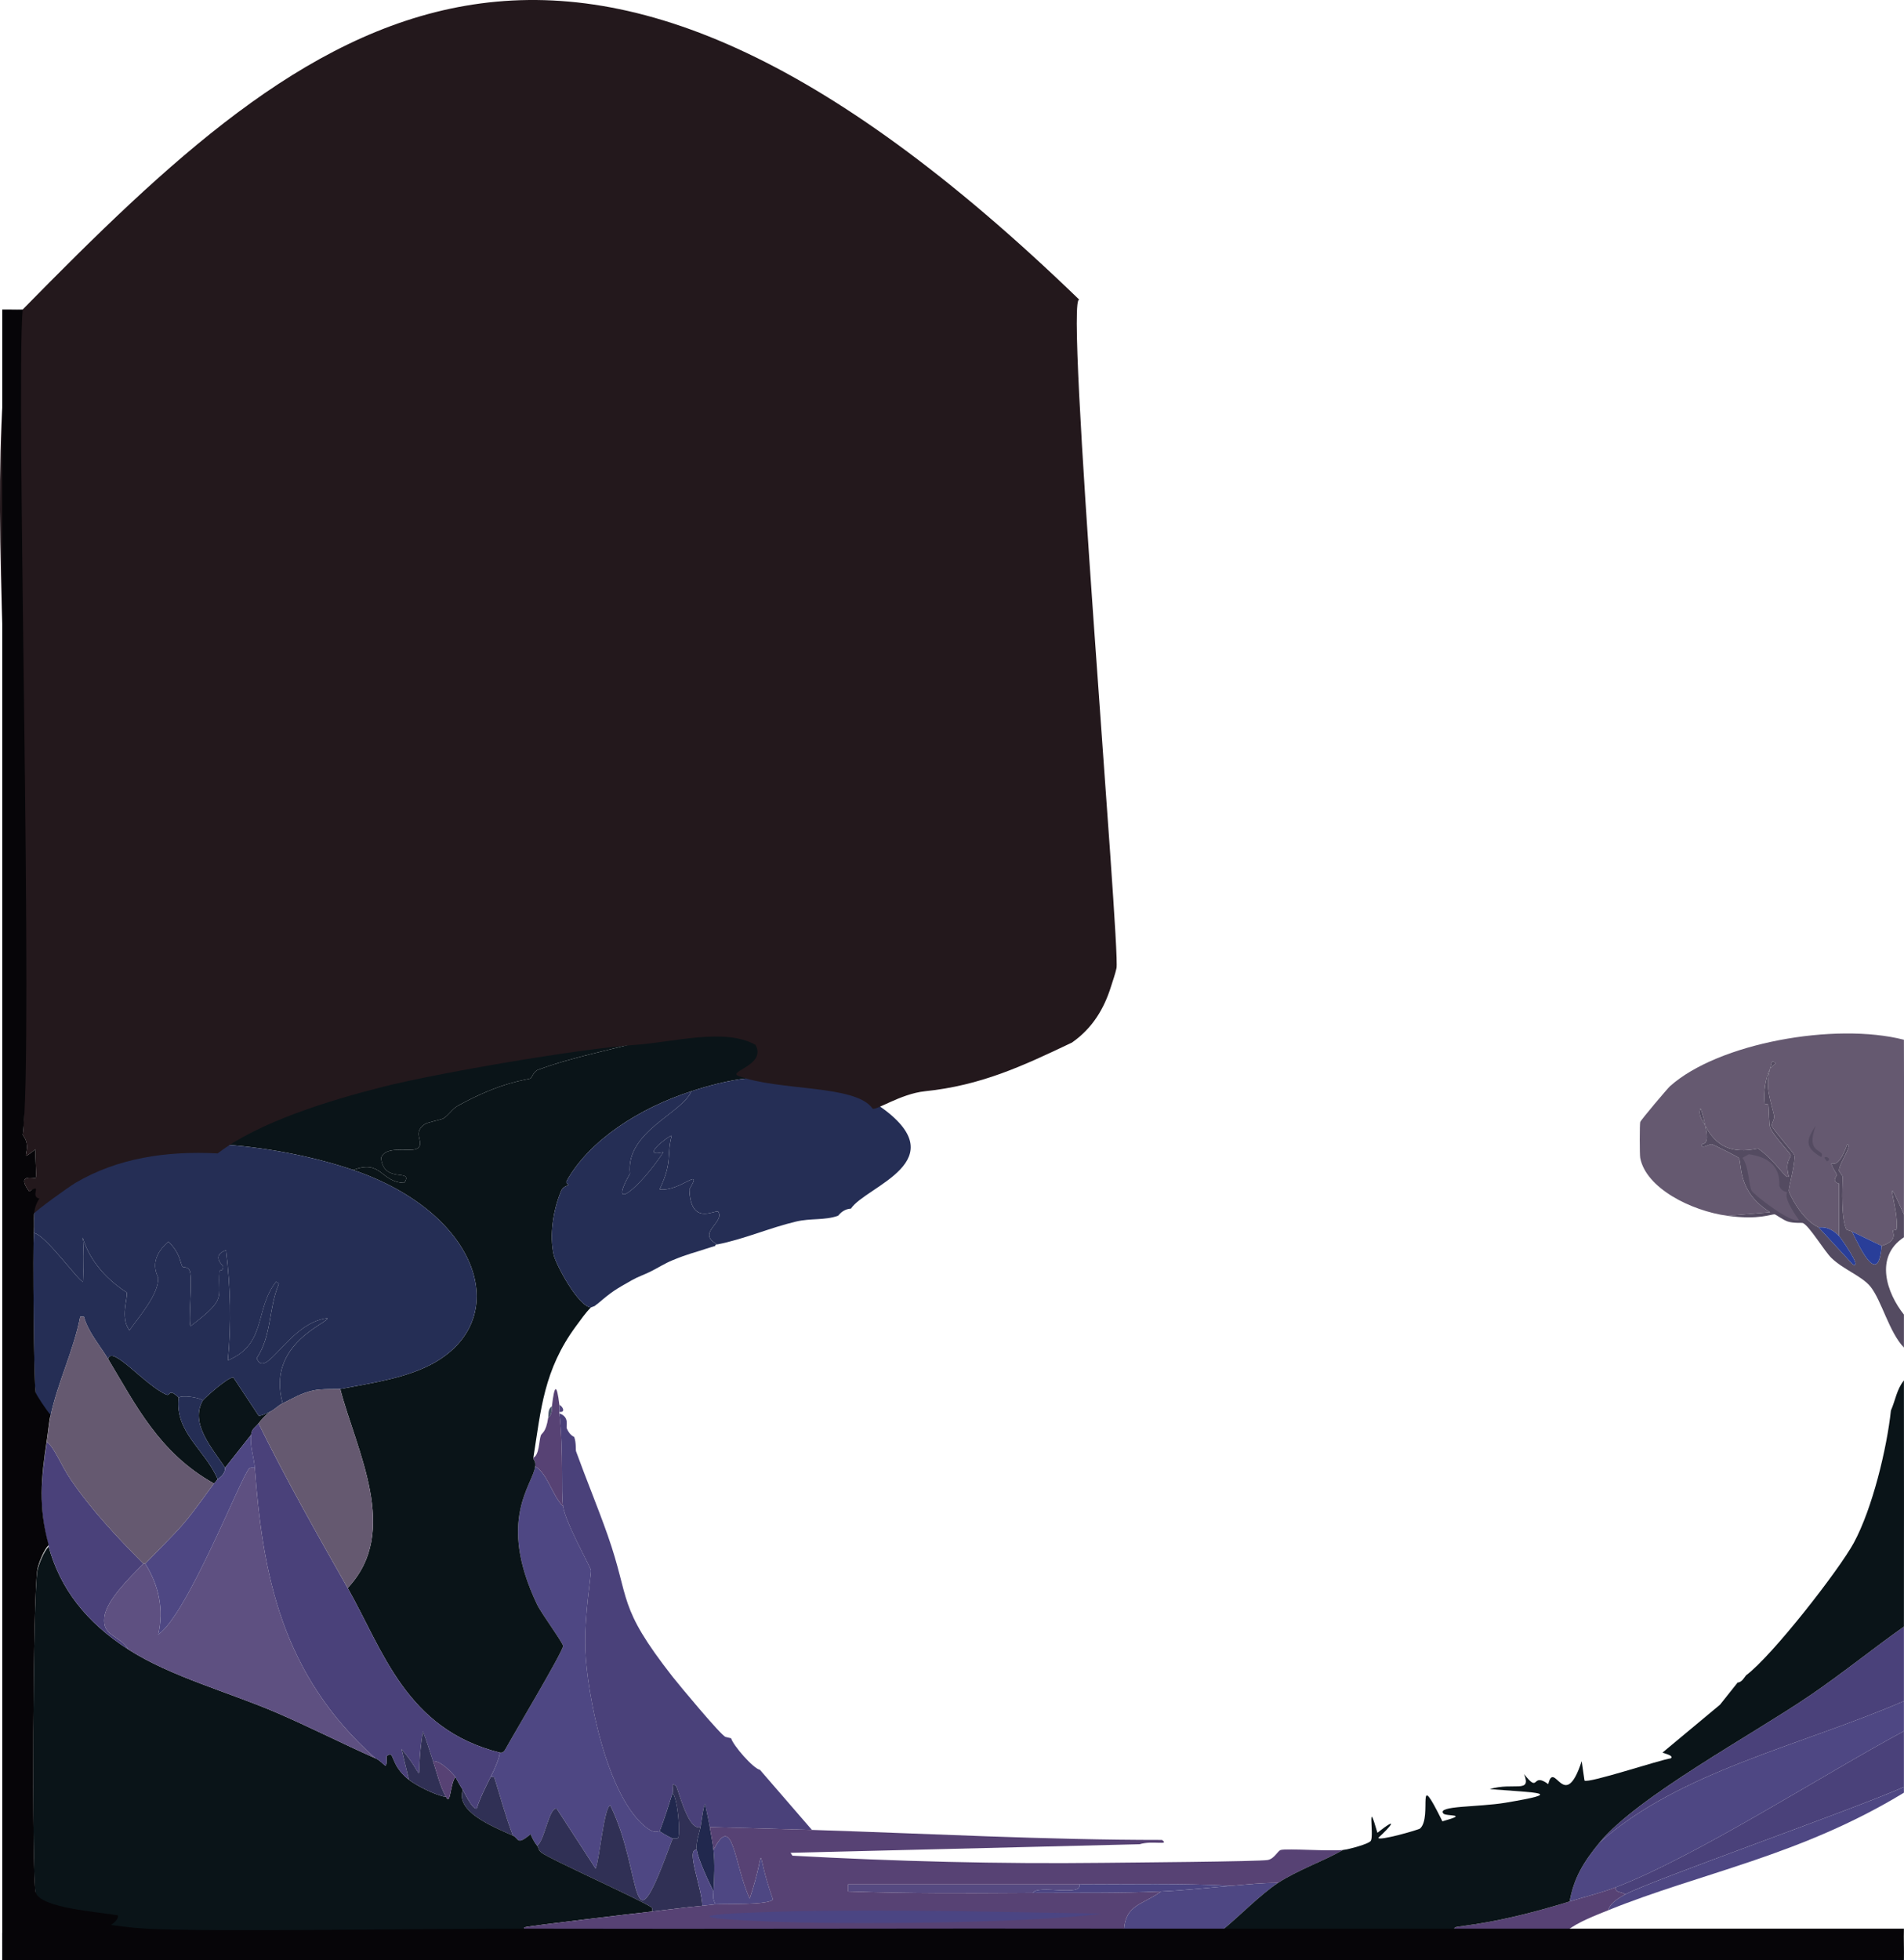 <?xml version="1.0" encoding="UTF-8"?><svg id="Layer_2" xmlns="http://www.w3.org/2000/svg" viewBox="0 0 1925.74 1982.12"><defs><style>.cls-1{fill:#23181c;}.cls-1,.cls-2,.cls-3,.cls-4,.cls-5,.cls-6,.cls-7,.cls-8,.cls-9,.cls-10,.cls-11,.cls-12,.cls-13,.cls-14,.cls-15,.cls-16,.cls-17{stroke-width:0px;}.cls-2{fill:#554980;}.cls-3{fill:#544b61;}.cls-4{fill:#485069;}.cls-5{fill:#303055;}.cls-6{fill:#4e4783;}.cls-7{fill:#0a1418;}.cls-8{fill:#5e5081;}.cls-9{fill:#4a417a;}.cls-10{fill:#060508;}.cls-11{fill:#574274;}.cls-12{fill:#21284e;}.cls-13{fill:#4b4583;}.cls-14{fill:#293e99;}.cls-15{fill:#52477e;}.cls-16{fill:#252e55;}.cls-17{fill:#655970;}</style></defs><g id="maison_nuit"><g id="devant"><path class="cls-6" d="M569.51,1523.29c2.54,16.75,27.65,61.04,28.17,64.41.63,4.03-6.97,46.15-5.63,81.06,1.66,43.41,21.37,148.41,61.98,179.49,8.91,6.82,11.17,2.89,13.15,3.62.73.27,6.53,4.43,13.15,7.24-45.06,123.23-28.53,37.58-62.92-33.29-6.21-.64-11.37,57.13-15.03,63.69q-19.72-30.4-39.44-60.8c-7.84-.69-12.09,32.78-19.72,37.64-2.88-3.49-4.9-7.66-6.57-11.58-14.31,12.05-11.78,4.12-17.84,1.45-7.42-19.35-12.62-39.05-18.78-58.62-.34-1.08-2.49-.74-3.76-.72,9.91-19.94,8.73-23.38,9.39-24.61.14-.26,2.96,1.33,5.63-3.62,7.62-14.1,58.13-98.55,58.23-104.22.05-3.02-21.93-32.81-26.3-41.98-40.93-85.85-4.28-120.57-1.88-139.69,12.83,7.88,16.88,29.04,28.17,40.53Z"/><path class="cls-11" d="M565.75,1420.51c.29,2.38-.26,4.86,0,7.24.05.48-.06.97,0,1.45,4.52,39.23,1.55,79.53,3.76,94.09-11.29-11.49-15.34-32.65-28.17-40.53.78-6.18-2.29-6.09-1.88-8.69,6.06-3,5.63-16.91,7.51-22.44.98-2.89,5.17-2.51,7.51-18.09,4.26-3.16,3.31-7.68,3.76-11.58,2.52-21.96,4.83-23.49,7.51-1.45Z"/><path class="cls-9" d="M739.5,1757.79c1.99,7.17,22.37,30.63,29.11,31.85l52.59,60.8c-34.43-1.09-68.87-1.94-103.31-2.9-1.3-7.69-3.21-15.48-4.7-23.16-1.52,0-4.18,20.74-4.7,23.16-10.87,3.55-18.99-25.64-24.42-41.25-6.4-5.27-2.29,1.84-3.76,6.51-4.08,13.04-8.21,26.21-13.15,39.08-1.98-.73-4.24,3.2-13.15-3.62-40.61-31.08-60.32-136.08-61.98-179.49-1.34-34.91,6.26-77.03,5.63-81.06-.53-3.37-25.64-47.66-28.17-64.41-2.21-14.56.77-54.86-3.76-94.09,10.71,3.67,6.51,12.89,7.51,15.2,3.33,7.67,7.33,8.18,7.51,8.69,2.19,5.85,1.34,12.98,1.88,14.48,10.24,28.29,21.94,56.32,31.93,84.68,23.41,66.49,9.11,70.94,65.74,143.31,5.79,7.4,49.05,59.55,53.53,60.8"/><path class="cls-5" d="M708.5,1847.53c-1.71,7.97-4.71,14.89-3.76,23.16-11.45-1.88,5,37.82,5.63,56.45-16.97,1.49-33.83,3.92-50.71,5.79-.16-1.48.75-3.24-.94-4.34-12.75-8.34-102.38-48.54-110.82-55.01-3.91-3-2.76-4.89-4.7-7.24,7.64-4.86,11.88-38.32,19.72-37.64q19.72,30.4,39.44,60.8c3.65-6.56,8.82-64.34,15.03-63.69,34.4,70.87,17.87,156.52,62.92,33.29.09-.23,5.19.63,5.63-.72,2.15-6.6-.22-37.41-5.63-45.6,1.46-4.67-2.64-11.79,3.76-6.51,5.43,15.62,13.55,44.81,24.42,41.25Z"/><path class="cls-6" d="M723.53,1925.7c-2.85-6.69-2.2-6.95-1.88-13.03.76-14.23,1.52-27.76,0-41.98,20.01-39.29,20.64,14.38,36.63,49.22,18.5-55.35,3.82-54.22,23.48.72-2.76,5.99-50.27,4.39-58.23,5.07Z"/><path class="cls-12" d="M717.89,1847.53c1.26,7.45,2.96,15.76,3.76,23.16,1.52,14.22.76,27.74,0,41.98-4.89-9.68-15.9-33.26-16.9-41.98-.95-8.27,2.05-15.19,3.76-23.16.52-2.42,3.17-23.16,4.7-23.16,1.49,7.68,3.4,15.47,4.7,23.16Z"/><path class="cls-6" d="M704.75,1870.69c1,8.72,12.02,32.3,16.9,41.98-.33,6.08-.97,6.33,1.88,13.03-4.23.36-8.73,1.06-13.15,1.45-.64-18.63-17.08-58.34-5.63-56.45Z"/><path class="cls-5" d="M518.79,1856.22c-22.28-9.82-58.25-24.67-50.71-46.32,1.32,1.94,9.89,20.47,14.09,18.82,3.5-10.99,8.85-21.31,14.09-31.85,1.27-.01,3.42-.35,3.76.72,6.16,19.57,11.36,39.27,18.78,58.62Z"/><path class="cls-12" d="M680.33,1859.11c-6.62-2.81-12.42-6.97-13.15-7.24,4.94-12.87,9.07-26.04,13.15-39.08,5.41,8.19,7.78,39,5.63,45.6-.44,1.35-5.55.49-5.63.72Z"/><path class="cls-4" d="M554.48,1433.54c.58-3.84-.59-8.45,3.76-11.58-.45,3.9.5,8.42-3.76,11.58Z"/><path class="cls-15" d="M565.75,1427.75c-.26-2.38.29-4.86,0-7.24,3.77,2.04,6.43,7.98,0,7.24Z"/><path class="cls-6" d="M1292.66,1903.99c-17.43,11.38-39.76,34.27-56.35,47.77h-99.55c1.66-26.07,18.24-25.11,37.57-39.08,23.79-1.04,47.68-3.81,71.38-5.79,15.58-1.3,31.23-3.1,46.96-2.9Z"/><path class="cls-7" d="M129.98,1668.04c42.51,27.26,101.02,42.96,149.33,63.69,33.96,14.58,66.66,31.36,100.49,46.32,9.55,4.22,11.42,14.96,11.27-2.17,8.53-7.24,2.45,8.24,22.54,23.88,7.33,5.7,26.99,15.81,37.57,17.37,4.66,8.79,3.85-12.13,9.39-20.27.49.6,4.25,8.26,7.51,13.03-7.54,21.66,28.43,36.5,50.71,46.32,6.07,2.67,3.53,10.6,17.84-1.45,1.68,3.92,3.7,8.09,6.57,11.58,1.94,2.35.78,4.24,4.7,7.24,8.44,6.46,98.07,46.67,110.82,55.01,1.69,1.1.78,2.86.94,4.34-17.4,1.93-122.52,14.26-128.67,15.92-1.47.4-.94,1.94-.94,2.9-88.67-.22-322.52,3.45-382.24,0-14.91-.86-33.33-3.09-47.9-5.79-18.7-3.46-59.8-14.93-63.86-31.12-4.03-16.07-2.9-305.77,1.88-327.14,1.39-6.23,6.24-18.56,11.27-23.88,11.45,42.04,37.55,76.51,80.77,104.22Z"/><path class="cls-17" d="M1925.66,1051.39c.24,58.86-.09,117.73,0,176.6-23.69-53.32-4.37-3.88-7.51,15.2-.19,1.16-3.47.28-3.76,1.45-.24.96,5.84,10.06-11.27,15.2q-15.03-7.24-30.05-14.48c-.19-.39-5.39-1.61-5.63-2.17-5.27-11.91-4.13-39.62-3.76-53.56,0-.32-3.77-5.47-3.76-5.79.35-8.19,14.3-26,8.45-26.78-9.19,26.01-15.42,18.35-15.97,19.54-.7,1.52,5.52,10.91,5.63,11.58.09.53-6.3,6.5,1.88,8.69v52.83c-10.99-11.14-19.22-8.04-20.66-8.69-17.41-7.76-29.88-34.68-30.05-36.91-.25-3.29,7.22-29.19,5.63-36.19-.38-1.66-21.5-25.74-22.54-28.95-1.08-3.32,3.01-6.6,1.88-11.58-3.81-16.74-9.21-28.7-3.76-47.04.16-.31,4.19-3.96,5.63-5.07-4.55-4.46-4.07-.18-5.63,5.07-5.02,9.85-6.8,24.88-5.63,35.46.12,1.13,3.59.31,3.76,1.45.7,4.73.59,19.8,1.88,23.16,2.93,7.64,20.47,25.92,20.66,27.5.48,3.92-6.17,5.52-1.88,21.71-2.92,3.8-12.13-14.71-30.99-28.23-27.43,5.85-42.87-2.74-53.53-23.16-1.36-5.85-2.23-11.7-4.7-17.37-2.83,6.45,1.79,11.8,4.7,17.37,5.26,22.69-3.78,16.83-3.76,19.54.04,4.38,8.19-1.13,10.33-.72,2.1.39,26.35,12.7,27.24,13.75,3.83,4.53-2.57,33.85,31.93,55.01q-21.6,1.81-43.2,3.62c-37.07-5.02-82.54-28.13-88.28-58.62-.63-3.34-.59-34.14,0-36.19.6-2.1,27.87-34.23,30.05-36.19,48.9-43.74,166.8-64.89,236.67-47.04Z"/><path class="cls-3" d="M1836.44,1138.25c-11.03,30.35,10.32,22.74,5.63,31.85-18.07-10.35-14.41-18.29-5.63-31.85Z"/><path class="cls-3" d="M1724.68,1138.25c-2.91-5.57-7.53-10.92-4.7-17.37,2.47,5.67,3.34,11.53,4.7,17.37Z"/><path class="cls-3" d="M1790.42,1080.34c1.56-5.25,1.09-9.53,5.63-5.07-1.44,1.11-5.48,4.76-5.63,5.07Z"/><path class="cls-3" d="M1845.83,1170.09c2.35-.84,6.75,2.43,1.88,4.34-.83-1.85-3.48-3.77-1.88-4.34Z"/><path class="cls-3" d="M1839.25,1241.02q17.37,18.82,34.75,37.64c10.23,4.67-12.41-27.25-14.09-28.95v-52.83c-8.18-2.18-1.79-8.16-1.88-8.69-.12-.67-6.34-10.06-5.63-11.58.55-1.19,6.78,6.47,15.97-19.54,5.85.78-8.1,18.59-8.45,26.78-.01.32,3.77,5.47,3.76,5.79-.37,13.94-1.51,41.65,3.76,53.56.25.56,5.44,1.79,5.63,2.17,8.22,16.53,26.72,56.75,30.05,14.48,17.11-5.14,11.03-14.24,11.27-15.2.29-1.17,3.57-.29,3.76-1.45,3.15-19.08-16.18-68.52,7.51-15.2.01,7.72,0,15.44,0,23.16-30.22,19.83-17.22,56.6,0,78.17.01,11.1-.01,22.2,0,33.29-14.76-14.95-22.67-47.75-33.81-61.52-8.73-10.79-27.14-17.14-39.44-28.95-7.1-6.81-22.58-32.9-29.11-35.46-.76-.3-9.14.45-15.03-1.45-4.62-1.49-12.35-7.13-13.15-7.24-3.62-.47-15.45,5.84-47.9,1.45q21.6-1.81,43.2-3.62c-34.5-21.16-28.1-50.48-31.93-55.01-.89-1.05-25.14-13.36-27.24-13.75-2.14-.4-10.29,5.11-10.33.72-.03-2.71,9.02,3.15,3.76-19.54,10.66,20.43,26.1,29.01,53.53,23.16,18.86,13.51,28.07,32.02,30.99,28.23-4.29-16.2,2.36-17.79,1.88-21.71-.19-1.58-17.74-19.87-20.66-27.5-1.29-3.36-1.18-18.43-1.88-23.16-.17-1.14-3.63-.32-3.76-1.45-1.17-10.59.61-25.61,5.63-35.46-5.45,18.34-.05,30.3,3.76,47.04,1.13,4.98-2.96,8.26-1.88,11.58,1.04,3.21,22.16,27.29,22.54,28.95,1.58,7-5.89,32.89-5.63,36.19.17,2.23,12.64,29.15,30.05,36.91Z"/><path class="cls-14" d="M1903.12,1259.84c-3.33,42.27-21.83,2.05-30.05-14.48q15.03,7.24,30.05,14.48Z"/><path class="cls-14" d="M1859.91,1249.71c1.67,1.7,24.31,33.62,14.09,28.95q-17.37-18.82-34.75-37.64c1.44.64,9.67-2.45,20.66,8.69Z"/><path class="cls-17" d="M1768.82,1167.2c35.84,4.99,30.01,30.39,30.99,32.57,2.42,5.36,7.34,5.4,7.51,5.79.67,1.46-5.09,3.66,12.21,28.23-8.13,3.71-45.89-25.93-47.9-29.67-2.91-5.43-2.82-25.02-9.39-33.29q3.29-1.81,6.57-3.62Z"/><path class="cls-7" d="M755.46,1090.48c-18.72,1.94-39.01,7.37-56.35,13.03-52.67,17.17-102.94,49.45-125.85,90.47-1.45,2.59,1.99,4.13,1.88,4.34-.2.38-5.5,1.05-7.51,5.79-8.23,19.33-12.15,45.22-7.51,65.14,2.14,9.21,24.54,51.88,37.57,52.83-5.4,5.28-10.64,12.89-15.03,18.82-32.77,44.36-35.55,84.77-43.2,133.17-.41,2.6,2.65,2.51,1.88,8.69-2.4,19.12-39.05,53.84,1.88,139.69,4.37,9.16,26.35,38.96,26.3,41.98-.1,5.67-50.6,90.12-58.23,104.22-2.68,4.95-5.49,3.36-5.63,3.62-95.22-23.59-118.38-103.74-154.02-166.47,53.88-56.89,8.8-138.68-7.51-201.21,32.82-6.25,69.21-11.3,96.73-27.5,77.57-45.66,43.5-150.56-83.59-193.97,28.94-11.02,27.66,12.49,51.65,13.03,9.74-15.54-21.05,1.74-23.48-25.33,5.24-13.96,31.19-4.17,37.57-10.13,6.41-6-6.46-15.03,6.57-23.88,2.93-1.99,16.9-4.63,18.78-5.79,5.89-3.62,8.82-9.61,15.03-13.03,44.95-24.77,69.78-25.83,73.25-27.5,1.21-.58,3.07-7.03,7.51-8.69,34.97-13.04,74.4-20.09,110.82-30.4,3.71-1.05,5.63-2.5,4.7-5.79,38.05-2.63,93.19-8.05,123.97,9.41,11.52,20.6-35.09,24.73-28.17,35.46Z"/><path class="cls-7" d="M659.67,1045.6c.93,3.29-.99,4.74-4.7,5.79-36.42,10.31-75.85,17.36-110.82,30.4-4.44,1.66-6.3,8.1-7.51,8.69-3.48,1.68-28.31,2.74-73.25,27.5-6.2,3.42-9.14,9.41-15.03,13.03-1.88,1.16-15.85,3.8-18.78,5.79-13.04,8.86-.16,17.88-6.57,23.88-6.37,5.96-32.32-3.82-37.57,10.13,2.43,27.07,33.22,9.79,23.48,25.33-23.99-.54-22.71-24.05-51.65-13.03-41.37-14.13-92.08-23.71-137.12-26.06,40.84-31.5,100.07-54.21,154.96-68.03,54.45-13.72,226.51-39.41,284.57-43.43Z"/><path class="cls-16" d="M851.26,1096.27c12.26,7.55,25.83,13.57,37.57,21.71,80.61,55.93-13.34,81.44-28.17,104.22-8.76.5-12.41,6.98-13.15,7.24-13.54,4.75-27.48,2.31-42.26,5.79-26.92,6.34-52.3,17.77-79.83,23.16-21.8-11.86,8.18-22.07.94-33.29-4.38-1.38-27.91,14.45-29.11-22.44,14.54-24.47-9.42,2.78-30.05,0,13.54-28.86,6.63-33.75,12.21-54.28-1.61-.95-33.77,23-8.45,16.65-23.12,35.6-57.28,63.62-33.81,21.71-4.6-42.69,53.57-61.19,61.98-83.23,17.34-5.65,37.63-11.09,56.35-13.03,55.04-5.71,78.96,5.89,95.79,5.79Z"/><path class="cls-16" d="M725.41,1258.39c-2.32-.16-1.76,1.41-1.88,1.45-3.08,1.02-6.1,1.77-9.39,2.9-11.42,3.9-17.77,4.95-33.81,11.58-8.41,3.47-14.74,7.71-22.54,11.58-6.08,3.02-12.59,5.17-18.78,8.69-16.45,9.35-19.63,11.06-33.81,23.16-1.16.99-2.43,1.68-3.76,2.9-.14.13-3.63,1.32-3.76,1.45-13.03-.96-35.42-43.63-37.57-52.83-4.64-19.92-.71-45.81,7.51-65.14,2.02-4.74,7.32-5.41,7.51-5.79.11-.21-3.33-1.75-1.88-4.34,22.91-41.02,73.18-73.3,125.85-90.47-8.42,22.04-66.58,40.54-61.98,83.23-23.47,41.91,10.69,13.88,33.81-21.71-25.32,6.35,6.84-17.59,8.45-16.65-5.58,20.53,1.33,25.42-12.21,54.28,20.63,2.78,44.59-24.47,30.05,0,1.2,36.88,24.73,21.05,29.11,22.44,7.24,11.22-22.74,21.43-.94,33.29Z"/><path class="cls-2" d="M1091.68,1905.43c3.53,13.11-41.87-.05-46.96,8.69-62.27.43-124.77.68-186.89-1.45v-7.24c77.95,0,155.9,0,233.85,0Z"/><path class="cls-11" d="M821.2,1850.43c118.05,3.75,235.86,10.15,354.06,10.13,8.28,5.94-9.9.33-22.54,4.34l-353.12,8.69,1.88,2.9c104.53,5.75,208.85,8.45,313.68,7.24,22-.25,159.07-1.29,167.17-2.9,6.88-1.37,9.83-9.29,13.15-10.13,6.54-1.66,48.71,1.45,62.92,0-20.97,11.86-45.82,20.28-65.74,33.29-15.73-.21-31.38,1.59-46.96,2.9-51.25-2.65-102.72-1.45-154.02-1.45-77.95,0-155.9,0-233.85,0v7.24c62.12,2.13,124.62,1.87,186.89,1.45,43.04-.3,86.64.44,129.6-1.45-19.33,13.97-35.9,13.02-37.57,39.08-202.23-.37-404.47.5-606.7,0,0-.96-.53-2.5.94-2.9,6.15-1.66,111.26-13.99,128.67-15.92,16.88-1.87,33.75-4.3,50.71-5.79,4.42-.39,8.91-1.09,13.15-1.45,7.96-.68,55.47.93,58.23-5.07-19.66-54.95-4.98-56.07-23.48-.72-15.98-34.84-16.61-88.51-36.63-49.22-.79-7.4-2.5-15.71-3.76-23.16,34.44.95,68.88,1.8,103.31,2.9Z"/><path class="cls-13" d="M793.97,1932.94c106.44-2.61,213.79.48,320.25,2.17-73.65,10.07-263.39,11.11-337.16,7.96-106.09-4.53-51.18-8.46,16.9-10.13Z"/><path class="cls-13" d="M1245.7,1906.88c-23.69,1.98-47.58,4.75-71.38,5.79-42.96,1.88-86.57,1.15-129.6,1.45,5.09-8.74,50.49,4.43,46.96-8.69,51.31,0,102.77-1.2,154.02,1.45Z"/><path class="cls-16" d="M220.14,1157.06c45.03,2.35,95.75,11.93,137.12,26.06,127.09,43.4,161.16,148.31,83.59,193.97-27.53,16.2-63.91,21.26-96.73,27.5-1.33.25-18.98-.41-27.24,1.45-12.74,2.87-20.25,7.83-30.99,13.03-17.05-60.93,47.89-81.62,45.08-86.13-39.27,4.96-62.12,63.55-71.38,40.53,15.56-23.12,11.86-50.7,22.54-75.27q-1.41-1.09-2.82-2.17c-22.13,27.89-9.09,62.97-48.84,79.61,3.62-37.26,2.66-74.26-1.88-111.46-15.58,5.69-2.76,15.64-2.82,16.65-.33,5.55-3.66,3.12-3.76,4.34-2.12,28.16,8.27,27.31-29.11,55.73-3.02-1.88,2.28-47.04-.94-55.73-1.78-4.8-6.95-3.26-7.51-4.34-2.51-4.82-1.87-12.96-14.09-25.33-22.02,19.09-10.36,34.75-10.33,36.91.22,16.58-18.27,37.59-29.11,52.83-9.83-12.99-1.08-33.74-2.82-38.36-61.43-39.45-39.81-96.56-44.14-10.86-4.11.16-38.17-47.92-49.78-49.22.73-12.03-1.92-22.07,5.63-33.29,2.75-4.09,28.31-23.71,34.75-27.5,42.52-25.06,93.38-31.67,145.57-28.95Z"/><path class="cls-7" d="M180.7,1413.28c-4.11,35.05,26.84,52.76,39.44,82.51-2.59,3.62-3.59,4.11-3.76,4.34-55.63-31.03-79.32-79.99-107.06-125.93,3.72-14.73,37.06,26.61,59.17,36.19,3.64,1.58,2.09-7.14,12.21,2.9Z"/><path class="cls-7" d="M272.73,1427.75c-4.49,3.82-7.81,7.07-11.27,11.58-3.71,4.84-6.57,4.8-7.51,11.58q-13.15,16.65-26.3,33.29c-13.29-20.15-35.78-44.76-22.54-68.03.87-1.52,25.69-24.31,30.99-23.16q12.68,19.18,25.36,38.36c1.7,1.13,9.35-2.76,11.27-3.62Z"/><path class="cls-16" d="M205.11,1416.17c-13.24,23.27,9.25,47.89,22.54,68.03.22,7.37-7.11,11.01-7.51,11.58-12.61-29.75-43.56-47.46-39.44-82.51,3.62-2.68,20.86-.27,24.42,2.9Z"/><path class="cls-16" d="M285.88,1419.07c-5.04,2.44-8.04,6.39-13.15,8.69-1.92.86-9.57,4.75-11.27,3.62q-12.68-19.18-25.36-38.36c-5.3-1.15-30.13,21.64-30.99,23.16-3.56-3.17-20.8-5.57-24.42-2.9-10.12-10.03-8.57-1.32-12.21-2.9-22.11-9.57-55.45-50.92-59.17-36.19-8.5-14.08-20.16-27.16-24.42-42.7h-3.76c-6.48,33.8-23.08,67.01-30.05,100.6-3.96-4.08-14.59-20.52-15.03-22.44-1.83-8.02-2.94-145.39-1.88-162.85,11.6,1.3,45.67,49.38,49.78,49.22,4.33-85.7-17.29-28.59,44.14,10.86,1.73,4.62-7.01,25.37,2.82,38.36,10.84-15.24,29.33-36.25,29.11-52.83-.03-2.16-11.69-17.82,10.33-36.91,12.21,12.38,11.58,20.51,14.09,25.33.56,1.09,5.74-.46,7.51,4.34,3.22,8.69-2.08,53.85.94,55.73,37.38-28.42,26.99-27.57,29.11-55.73.09-1.22,3.43,1.21,3.76-4.34.06-1.01-12.76-10.96,2.82-16.65,4.54,37.2,5.5,74.2,1.88,111.46,39.75-16.65,26.7-51.73,48.84-79.61q1.41,1.09,2.82,2.17c-10.68,24.57-6.98,52.15-22.54,75.27,9.25,23.02,32.1-35.57,71.38-40.53,2.81,4.51-62.13,25.2-45.08,86.13Z"/><path class="cls-16" d="M174.12,1303.26l4.7.72c.31,6.4-1.52,80.09-10.33,78.89-18.23-32.68-19.41-49.14,5.63-79.61Z"/><path class="cls-16" d="M221.08,1322.08c4.85,10.86-18.25,83.87-28.17,82.51-7.51-1.03-.83-61.46,28.17-82.51Z"/><path class="cls-9" d="M145.01,1581.19c-13.49,13.84-37.6,37.01-39.44,54.28-2.1,19.69,14.41,17.15,24.42,32.57-43.22-27.72-69.32-62.18-80.77-104.22-10.48-38.48-7.8-66.93-1.88-105.67,7.46,4.92,14.39,23.66,24.42,38.36,20.45,29.98,46.54,57.89,73.25,84.68Z"/><path class="cls-9" d="M351.62,1605.8c35.64,62.72,58.8,142.87,154.02,166.47-.66,1.23.52,4.67-9.39,24.61-5.24,10.53-10.59,20.86-14.09,31.85-4.19,1.66-12.76-16.88-14.09-18.82-3.26-4.77-7.02-12.43-7.51-13.03-4.51-5.51-15.2-16.63-22.54-15.92-3.41-10.14-6.32-20.38-10.33-30.4-9.02,56.63,5.64,49.88-21.6,18.09q3.76,15.56,7.51,31.12c-20.09-15.64-14.01-31.13-22.54-23.88.15,17.14-1.72,6.39-11.27,2.17-95.07-84.54-114.14-185.95-122.09-293.85-.79-10.7-5.24-22.57-3.76-33.29.94-6.78,3.8-6.74,7.51-11.58,27.71,56.27,58.84,111.36,90.16,166.47Z"/><path class="cls-8" d="M257.71,1484.2c7.95,107.9,27.02,209.31,122.09,293.85-33.83-14.96-66.53-31.74-100.49-46.32-48.3-20.73-106.82-36.43-149.33-63.69-10.01-15.42-26.52-12.88-24.42-32.57,1.84-17.27,25.95-40.44,39.44-54.28.23-.23,1.65.23,1.88,0,14.08,22.29,18.91,46.98,13.15,71.65,29.8-20.54,84.11-160.56,92.04-167.91,1.41-1.3,3.72-.6,5.63-.72Z"/><path class="cls-5" d="M438.03,1780.95c4.08,12.13,6.6,24.59,13.15,36.19-10.58-1.56-30.24-11.67-37.57-17.37q-3.76-15.56-7.51-31.12c27.24,31.79,12.58,38.53,21.6-18.09,4.01,10.02,6.92,20.26,10.33,30.4Z"/><path class="cls-11" d="M460.56,1796.87c-5.54,8.13-4.74,29.06-9.39,20.27-6.55-11.6-9.07-24.06-13.15-36.19,7.34-.71,18.03,10.42,22.54,15.92Z"/><path class="cls-6" d="M257.71,1484.2c-1.91.12-4.23-.58-5.63.72-7.93,7.35-62.24,147.37-92.04,167.91,5.77-24.67.94-49.36-13.15-71.65,40.71-42.04,34.73-33.3,69.5-81.06.17-.23,1.17-.72,3.76-4.34.41-.57,7.73-4.21,7.51-11.58q13.15-16.65,26.3-33.29c-1.49,10.73,2.97,22.59,3.76,33.29Z"/><path class="cls-6" d="M1925.66,1720.15c-.02,10.13.02,20.27,0,30.4-81.56,43.76-209.08,126.2-291.14,157.78-14.93,5.75-31.49,9.7-46.96,14.48,4.28-23.7,13.88-39.63,30.05-59.35,80.42-72.06,203.54-98.12,308.04-143.31Z"/><path class="cls-9" d="M1925.66,1644.88c-.03,25.09.04,50.18,0,75.27-104.5,45.18-227.63,71.25-308.04,143.31,38.14-46.5,154.15-108.86,213.19-149.1,32.7-22.28,62.74-46.74,94.86-69.48Z"/><path class="cls-9" d="M1925.66,1807c-51.98,23.04-254.35,94.03-281.75,108.56-3.96-3.03-11.21-1.34-9.39-7.24,82.06-31.58,209.58-114.02,291.14-157.78-.04,18.82.05,37.64,0,56.45Z"/><path class="cls-6" d="M1925.66,1807c0,1.93,0,3.86,0,5.79-104.99,63.89-205.95,81.15-298.65,118.7.48-6.19,9.66-12.08,16.9-15.92,27.4-14.53,229.76-85.52,281.75-108.56Z"/><path class="cls-11" d="M1634.52,1908.33c-1.82,5.89,5.43,4.21,9.39,7.24-7.24,3.84-16.42,9.73-16.9,15.92-13.24,5.36-31.1,12.17-41.32,20.27h-114.58c0-.96-.53-2.5.94-2.9,7.65-2.09,40.92-3.02,115.52-26.06,15.47-4.78,32.03-8.73,46.96-14.48Z"/><path class="cls-7" d="M1757.55,1701.33c4.1.28,7.82-6.77,8.45-7.24,26.28-19.42,94.24-106.77,108.94-133.9,18.88-34.83,33.51-95.66,37.57-133.9,4.48-10.03,5.76-21.2,13.15-30.4.07,82.99.11,165.98,0,248.97-32.11,22.74-62.16,47.2-94.86,69.48-59.04,40.23-175.05,102.59-213.19,149.1-16.17,19.72-25.77,35.65-30.05,59.35-74.59,23.04-107.87,23.97-115.52,26.06-1.47.4-.94,1.94-.94,2.9h-234.79c16.59-13.5,38.92-36.39,56.35-47.77,19.92-13.01,44.77-21.44,65.74-33.29,5.56-.57,26.52-6.08,28.17-9.41,3.24-6.55-4.22-45.57,6.57-7.96,22.5-17.7,13.57-6.33.94,5.07.05,3.62,40.79-8.04,42.26-9.41,12.94-12-5.78-64.34,22.54-7.24,28.42-7.93,3.33-4.68.94-7.96-6.73-7.97,35.55-6.27,62.92-10.86,61.62-10.33,32.57-9.88-15.97-13.75,24.14-7.32,42.58,4.82,34.75-15.2,15.92,20.57,7.02-2.59,24.42,10.13,6.17-25.41,16.36,30.23,33.81-23.16l2.82,19.54c3.41,3.36,76.1-20.88,87.34-22.44,3.18-2.81-5.64-4.61-8.45-5.79q29.11-24.25,58.23-48.49"/><path class="cls-1" d="M1091.88,303.31c-16-15.48,41.45,656.96,37.37,675.68-1.32,6.08-3.74,12.76-5.63,18.82-6.67,21.3-18.13,41.61-39.44,56.45-50.07,23.83-91.82,43.35-148.82,49.25-24.73,2.56-50.64,20.56-52.9,17.37-17.26-24.35-94.45-17.37-135.44-32.82-11.95-4.5,28.59-10.91,17.07-31.51-30.78-17.46-83.21-2.63-121.26,0-58.06,4.01-200.59,28.62-255.04,42.33-54.89,13.83-126.8,35.96-167.64,67.47-52.19-2.72-101.33,4.74-143.85,29.8-6.44,3.8-39.94,27.73-42.69,31.82-10.21-1.93,10.2-32.28-4.12-23.16-14.06-18.99,5.87-12.7,6.57-13.75,1.29-1.94-.94-22.52,0-28.95-20.36,15.61-1.04.39-13.15-14.48,11.3-80.31-56.81-776.78,0-834.62C316.8,13.77,567.66-203.76,1091.88,303.31Z"/><path class="cls-10" d="M22.92,313.01c-6.98,80.77,11.3,754.3,0,834.62,12.11,14.87-7.21,30.09,13.15,14.48-.94,6.43,1.29,27.01,0,28.95-.7,1.05-20.63-5.24-6.57,13.75,14.32-9.12.12,5.31,10.33,7.24-7.56,11.22-4.9,21.26-5.63,33.29-1.07,17.46.05,154.83,1.88,162.85.44,1.91,11.07,18.36,15.03,22.44-1.68,8.11-2.48,17.71-3.76,26.06-5.93,38.74-8.6,67.19,1.88,105.67-5.03,5.32-9.88,17.65-11.27,23.88-4.78,21.37-5.91,311.07-1.88,327.14,4.06,16.19,64.42,19.98,83.12,23.45,3.73,15.72-85.22,39.9-116.93,45.31V313.01c8.75-.16,11.91.22,20.66,0Z"/><path class="cls-17" d="M344.11,1404.59c16.32,62.53,61.39,144.32,7.51,201.21-31.32-55.11-62.45-110.2-90.16-166.47,3.46-4.51,6.78-7.76,11.27-11.58,5.1-2.3,8.11-6.25,13.15-8.69,10.74-5.2,18.25-10.16,30.99-13.03,8.25-1.86,25.91-1.2,27.24-1.45Z"/><path class="cls-17" d="M109.32,1374.19c27.75,45.94,51.44,94.91,107.06,125.93-34.77,47.76-28.78,39.02-69.5,81.06-.22.23-1.65-.23-1.88,0-26.71-26.79-52.8-54.7-73.25-84.68-10.03-14.7-16.96-33.44-24.42-38.36,1.28-8.35,2.07-17.95,3.76-26.06,6.97-33.59,23.57-66.8,30.05-100.6h3.76c4.26,15.54,15.92,28.63,24.42,42.7Z"/><path class="cls-10" d="M530.06,1950.28c202.23.5,404.47-.37,606.7,0h788.89c-.32,10.6.24,21.24,0,31.85H2.25v-27.5c31.71-5.41,101.4,5.59,97.67-10.13,14.57,2.7,32.99,4.93,47.9,5.79,59.72,3.45,293.57-.22,382.24,0Z"/></g></g></svg>